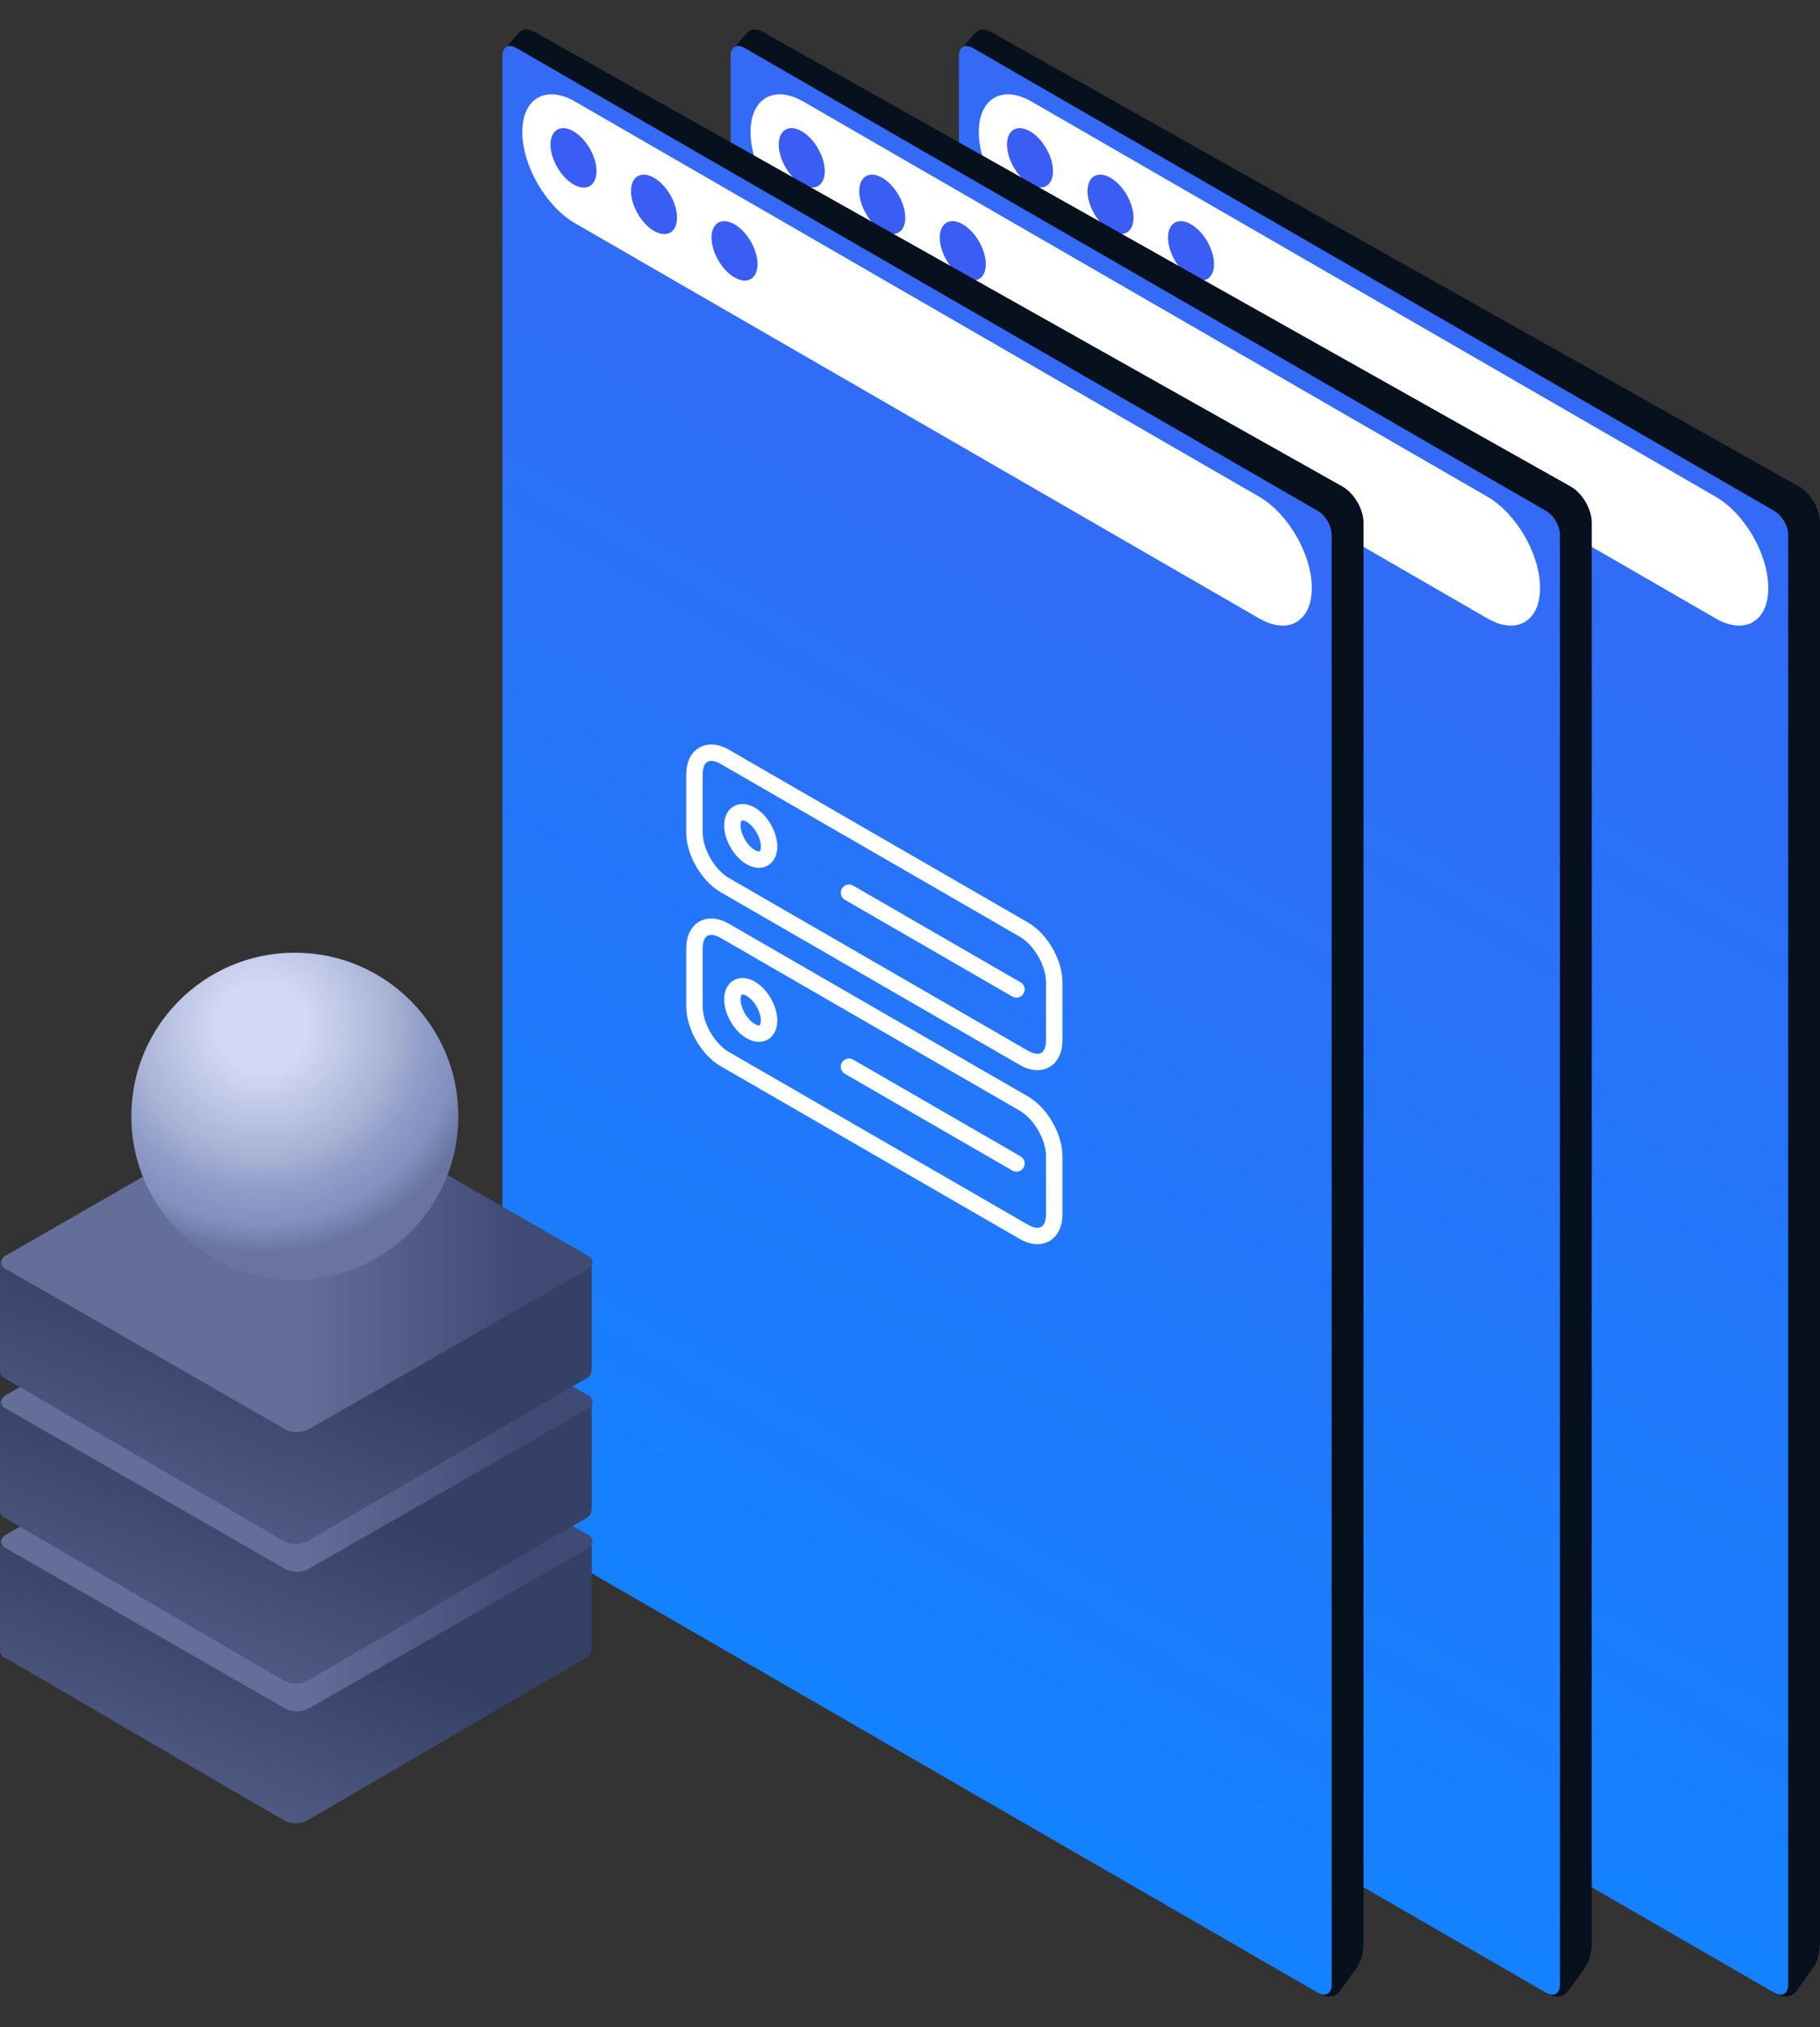 <svg width="247" height="275" viewBox="0 0 247 275" fill="none" xmlns="http://www.w3.org/2000/svg">
<rect x="0" y="0" width="247" height="275" fill="#333333" stroke="none"/>
<path d="M247 263.478V70.886C247 69.079 245.72 66.882 244.155 66.002L134.495 4.335C133.654 3.861 132.871 3.896 132.399 4.427L131.346 5.612C130.42 6.653 130.015 8.328 130.207 10.331L130.586 14.304L135.655 193.614C135.772 197.739 138.52 202.627 142.026 204.948L240.618 270.201C241.895 271.046 243.114 271.012 243.764 270.114L246.047 266.96C246.671 266.098 247 264.896 247 263.478Z" fill="#07101D"/>
<path d="M242.682 269.234V72.553C242.682 71.359 241.844 69.908 240.81 69.311L132.011 6.496C130.978 5.899 130.14 6.383 130.14 7.577V204.258C130.14 205.452 130.978 206.903 132.011 207.5L240.81 270.315C241.844 270.912 242.682 270.428 242.682 269.234Z" fill="url(#paint0_linear_1_9355)"/>
<path d="M139.986 30.279L232.835 83.886C236.783 86.165 239.983 84.317 239.983 79.759C239.983 75.2 236.783 69.656 232.835 67.377L139.986 13.77C136.038 11.491 132.837 13.339 132.837 17.898C132.837 22.456 136.038 28 139.986 30.279Z" fill="white"/>
<path d="M158.517 32.228C158.517 34.219 159.915 36.64 161.639 37.636C163.363 38.631 164.761 37.824 164.761 35.833C164.761 33.843 163.363 31.422 161.639 30.426C159.915 29.431 158.517 30.238 158.517 32.228Z" fill="#3A5DF3"/>
<path d="M147.591 25.92C147.591 27.911 148.989 30.332 150.713 31.327C152.437 32.323 153.835 31.516 153.835 29.525C153.835 27.534 152.437 25.113 150.713 24.118C148.989 23.122 147.591 23.929 147.591 25.92Z" fill="#3A5DF3"/>
<path d="M136.664 19.612C136.664 21.602 138.062 24.023 139.786 25.019C141.51 26.014 142.908 25.207 142.908 23.216C142.908 21.226 141.51 18.805 139.786 17.809C138.062 16.814 136.664 17.621 136.664 19.612Z" fill="#3A5DF3"/>
<path d="M177.175 121.096L199.9 134.216M177.175 144.698L199.9 157.819M160.317 102.663L200.909 126.099C203.183 127.411 205.026 130.604 205.026 133.229V141.12C205.026 143.746 203.183 144.81 200.909 143.497L160.317 120.062C158.043 118.749 156.2 115.556 156.2 112.931V105.04C156.2 102.414 158.043 101.35 160.317 102.663ZM166.328 114.833C166.328 116.421 165.213 117.065 163.837 116.271C162.461 115.477 161.346 113.545 161.346 111.957C161.346 110.369 162.461 109.725 163.837 110.519C165.213 111.313 166.328 113.245 166.328 114.833ZM160.317 126.266L200.909 149.701C203.183 151.014 205.026 154.206 205.026 156.832V164.723C205.026 167.348 203.183 168.413 200.909 167.1L160.317 143.664C158.043 142.351 156.2 139.159 156.2 136.534V128.642C156.2 126.017 158.043 124.953 160.317 126.266ZM166.328 138.435C166.328 140.024 165.213 140.668 163.837 139.873C162.461 139.079 161.346 137.148 161.346 135.56C161.346 133.971 162.461 133.327 163.837 134.122C165.213 134.916 166.328 136.847 166.328 138.435Z" stroke="white" stroke-width="2.228" stroke-linecap="round" stroke-linejoin="round"/>
<path d="M216.023 263.478V70.886C216.023 69.079 214.744 66.882 213.179 66.002L103.518 4.335C102.677 3.861 101.894 3.896 101.422 4.427L100.369 5.612C99.443 6.653 99.039 8.328 99.23 10.331L99.609 14.304L104.679 193.614C104.795 197.739 107.543 202.627 111.049 204.948L209.642 270.201C210.919 271.046 212.138 271.012 212.788 270.114L215.071 266.96C215.694 266.098 216.023 264.896 216.023 263.478Z" fill="#07101D"/>
<path d="M211.705 269.234V72.553C211.705 71.359 210.867 69.908 209.834 69.311L101.035 6.496C100.001 5.899 99.163 6.383 99.163 7.577V204.258C99.163 205.452 100.001 206.903 101.035 207.5L209.834 270.315C210.867 270.912 211.705 270.428 211.705 269.234Z" fill="url(#paint1_linear_1_9355)"/>
<path d="M109.009 30.279L201.858 83.886C205.806 86.165 209.007 84.317 209.007 79.759C209.007 75.2 205.806 69.656 201.858 67.377L109.009 13.77C105.061 11.491 101.861 13.339 101.861 17.898C101.861 22.456 105.061 28 109.009 30.279Z" fill="white"/>
<path d="M127.541 32.228C127.541 34.219 128.939 36.64 130.663 37.636C132.387 38.631 133.785 37.824 133.785 35.833C133.785 33.843 132.387 31.422 130.663 30.426C128.939 29.431 127.541 30.238 127.541 32.228Z" fill="#3A5DF3"/>
<path d="M116.614 25.92C116.614 27.911 118.012 30.332 119.736 31.327C121.46 32.323 122.858 31.516 122.858 29.525C122.858 27.534 121.46 25.113 119.736 24.118C118.012 23.122 116.614 23.929 116.614 25.92Z" fill="#3A5DF3"/>
<path d="M105.688 19.612C105.688 21.602 107.085 24.023 108.81 25.019C110.534 26.014 111.931 25.207 111.931 23.216C111.931 21.226 110.534 18.805 108.81 17.809C107.085 16.814 105.688 17.621 105.688 19.612Z" fill="#3A5DF3"/>
<path d="M146.199 121.096L168.924 134.216M146.199 144.698L168.924 157.819M129.341 102.663L169.932 126.099C172.206 127.411 174.049 130.604 174.049 133.229V141.12C174.049 143.746 172.206 144.81 169.932 143.497L129.341 120.062C127.067 118.749 125.224 115.556 125.224 112.931V105.04C125.224 102.414 127.067 101.35 129.341 102.663ZM135.351 114.833C135.351 116.421 134.236 117.065 132.86 116.271C131.485 115.477 130.37 113.545 130.37 111.957C130.37 110.369 131.485 109.725 132.86 110.519C134.236 111.313 135.351 113.245 135.351 114.833ZM129.341 126.266L169.932 149.701C172.206 151.014 174.049 154.206 174.049 156.832V164.723C174.049 167.348 172.206 168.413 169.932 167.1L129.341 143.664C127.067 142.351 125.224 139.159 125.224 136.534V128.642C125.224 126.017 127.067 124.953 129.341 126.266ZM135.351 138.435C135.351 140.024 134.236 140.668 132.86 139.873C131.485 139.079 130.37 137.148 130.37 135.56C130.37 133.971 131.485 133.327 132.86 134.122C134.236 134.916 135.351 136.847 135.351 138.435Z" stroke="white" stroke-width="2.228" stroke-linecap="round" stroke-linejoin="round"/>
<path d="M185.046 263.478V70.886C185.046 69.079 183.767 66.882 182.202 66.002L72.542 4.335C71.701 3.861 70.918 3.896 70.445 4.427L69.393 5.612C68.467 6.653 68.062 8.328 68.254 10.331L68.633 14.304L73.702 193.614C73.819 197.739 76.567 202.627 80.073 204.948L178.665 270.201C179.942 271.046 181.161 271.012 181.811 270.114L184.094 266.96C184.718 266.098 185.046 264.896 185.046 263.478Z" fill="#07101D"/>
<path d="M180.729 269.234V72.553C180.729 71.359 179.891 69.908 178.857 69.311L70.058 6.496C69.025 5.899 68.186 6.383 68.186 7.577V204.258C68.186 205.452 69.025 206.903 70.058 207.5L178.857 270.315C179.891 270.912 180.729 270.428 180.729 269.234Z" fill="url(#paint2_linear_1_9355)"/>
<path d="M78.033 30.279L170.882 83.886C174.83 86.165 178.03 84.317 178.03 79.759C178.03 75.2 174.83 69.656 170.882 67.377L78.033 13.77C74.085 11.491 70.884 13.339 70.884 17.898C70.884 22.456 74.085 28 78.033 30.279Z" fill="white"/>
<path d="M96.564 32.228C96.564 34.219 97.962 36.64 99.686 37.636C101.41 38.631 102.808 37.824 102.808 35.833C102.808 33.843 101.41 31.422 99.686 30.426C97.962 29.431 96.564 30.238 96.564 32.228Z" fill="#3A5DF3"/>
<path d="M85.638 25.92C85.638 27.911 87.035 30.332 88.76 31.327C90.484 32.323 91.882 31.516 91.882 29.525C91.882 27.534 90.484 25.113 88.76 24.118C87.035 23.122 85.638 23.929 85.638 25.92Z" fill="#3A5DF3"/>
<path d="M74.711 19.612C74.711 21.602 76.109 24.023 77.833 25.019C79.557 26.014 80.955 25.207 80.955 23.216C80.955 21.226 79.557 18.805 77.833 17.809C76.109 16.814 74.711 17.621 74.711 19.612Z" fill="#3A5DF3"/>
<path d="M115.222 121.096L137.947 134.216M115.222 144.698L137.947 157.819M98.364 102.663L138.956 126.099C141.23 127.411 143.073 130.604 143.073 133.229V141.12C143.073 143.746 141.23 144.81 138.956 143.497L98.364 120.062C96.09 118.749 94.247 115.556 94.247 112.931V105.04C94.247 102.414 96.09 101.35 98.364 102.663ZM104.375 114.833C104.375 116.421 103.259 117.065 101.884 116.271C100.508 115.477 99.393 113.545 99.393 111.957C99.393 110.369 100.508 109.725 101.884 110.519C103.259 111.313 104.375 113.245 104.375 114.833ZM98.364 126.266L138.956 149.701C141.23 151.014 143.073 154.206 143.073 156.832V164.723C143.073 167.348 141.23 168.413 138.956 167.1L98.364 143.664C96.09 142.351 94.247 139.159 94.247 136.534V128.642C94.247 126.017 96.09 124.953 98.364 126.266ZM104.375 138.435C104.375 140.024 103.259 140.668 101.884 139.873C100.508 139.079 99.393 137.148 99.393 135.56C99.393 133.971 100.508 133.327 101.884 134.122C103.259 134.916 104.375 136.847 104.375 138.435Z" stroke="white" stroke-width="2.228" stroke-linecap="round" stroke-linejoin="round"/>
<path fill-rule="evenodd" clip-rule="evenodd" d="M80.262 223.918C80.221 224.318 79.981 224.679 79.619 224.839C79.218 225.039 42.118 246.734 41.717 246.934C40.713 247.455 39.549 247.455 38.545 246.934C38.143 246.734 1.044 225.039 0.642 224.839C0.281 224.679 0 224.318 0 223.918C0 223.838 0.04 223.758 0.04 223.718H0V208.907L80.302 208.987V223.718H80.262C80.221 223.798 80.221 223.838 80.262 223.918Z" fill="url(#paint3_linear_1_9355)"/>
<path fill-rule="evenodd" clip-rule="evenodd" d="M40.271 186.051C39.709 186.051 39.187 186.171 38.705 186.411C38.303 186.651 1.204 207.946 0.802 208.187C0.441 208.347 0.2 208.707 0.16 209.107C0.2 209.508 0.441 209.868 0.802 210.028C1.204 210.228 38.303 231.523 38.705 231.764C39.709 232.284 40.873 232.284 41.877 231.764C42.278 231.563 79.378 210.268 79.779 210.028C80.141 209.868 80.382 209.508 80.422 209.107C80.382 208.707 80.141 208.347 79.779 208.187C79.378 207.987 42.278 186.691 41.877 186.451C41.355 186.171 40.833 186.051 40.271 186.051Z" fill="url(#paint4_linear_1_9355)"/>
<path fill-rule="evenodd" clip-rule="evenodd" d="M80.262 204.977C80.221 205.377 79.981 205.737 79.619 205.897C79.218 206.097 42.118 227.793 41.717 227.993C40.713 228.513 39.549 228.513 38.545 227.993C38.143 227.793 1.044 206.097 0.642 205.897C0.281 205.737 0 205.377 0 204.977C0 204.897 0.04 204.816 0.04 204.776H0V189.966L80.302 190.046V204.776H80.262C80.221 204.856 80.221 204.897 80.262 204.977Z" fill="url(#paint5_linear_1_9355)"/>
<path fill-rule="evenodd" clip-rule="evenodd" d="M40.271 167.109C39.709 167.109 39.187 167.229 38.705 167.47C38.303 167.71 1.204 189.005 0.802 189.245C0.441 189.405 0.2 189.766 0.16 190.166C0.2 190.566 0.441 190.926 0.802 191.087C1.204 191.287 38.303 212.582 38.705 212.822C39.709 213.343 40.873 213.343 41.877 212.822C42.278 212.622 79.378 191.327 79.779 191.087C80.141 190.926 80.382 190.566 80.422 190.166C80.382 189.766 80.141 189.405 79.779 189.245C79.378 189.045 42.278 167.75 41.877 167.51C41.355 167.229 40.833 167.109 40.271 167.109Z" fill="url(#paint6_linear_1_9355)"/>
<path fill-rule="evenodd" clip-rule="evenodd" d="M80.262 186.039C80.221 186.439 79.981 186.8 79.619 186.96C79.218 187.16 42.118 208.855 41.717 209.056C40.713 209.576 39.549 209.576 38.545 209.056C38.143 208.855 1.044 187.16 0.642 186.96C0.281 186.8 0 186.439 0 186.039C0 185.959 0.04 185.879 0.04 185.839H0V171.028L80.302 171.108V185.839H80.262C80.221 185.919 80.221 185.959 80.262 186.039Z" fill="url(#paint7_linear_1_9355)"/>
<path fill-rule="evenodd" clip-rule="evenodd" d="M40.271 148.172C39.709 148.172 39.187 148.292 38.705 148.532C38.303 148.772 1.204 170.068 0.802 170.308C0.441 170.468 0.2 170.828 0.16 171.228C0.2 171.629 0.441 171.989 0.802 172.149C1.204 172.349 38.303 193.644 38.705 193.885C39.709 194.405 40.873 194.405 41.877 193.885C42.278 193.684 79.378 172.389 79.779 172.149C80.141 171.989 80.382 171.629 80.422 171.228C80.382 170.828 80.141 170.468 79.779 170.308C79.378 170.108 42.278 148.812 41.877 148.572C41.355 148.292 40.833 148.172 40.271 148.172Z" fill="url(#paint8_linear_1_9355)"/>
<g clip-path="url(#clip0_1_9355)">
<path d="M40.016 173.614C52.272 173.614 62.208 163.679 62.208 151.422C62.208 139.166 52.272 129.23 40.016 129.23C27.76 129.23 17.824 139.166 17.824 151.422C17.824 163.679 27.76 173.614 40.016 173.614Z" fill="url(#paint9_radial_1_9355)"/>
</g>
<defs>
<linearGradient id="paint0_linear_1_9355" x1="186.411" y1="37.904" x2="99.374" y2="188.657" gradientUnits="userSpaceOnUse">
<stop stop-color="#346AF6"/>
<stop offset="1" stop-color="#1482FF"/>
</linearGradient>
<linearGradient id="paint1_linear_1_9355" x1="155.434" y1="37.904" x2="68.397" y2="188.657" gradientUnits="userSpaceOnUse">
<stop stop-color="#346AF6"/>
<stop offset="1" stop-color="#1482FF"/>
</linearGradient>
<linearGradient id="paint2_linear_1_9355" x1="124.458" y1="37.904" x2="37.42" y2="188.657" gradientUnits="userSpaceOnUse">
<stop stop-color="#346AF6"/>
<stop offset="1" stop-color="#1482FF"/>
</linearGradient>
<linearGradient id="paint3_linear_1_9355" x1="17.511" y1="211.499" x2="-8.266" y2="277.741" gradientUnits="userSpaceOnUse">
<stop stop-color="#354065"/>
<stop offset="0.653" stop-color="#636F99"/>
</linearGradient>
<linearGradient id="paint4_linear_1_9355" x1="0.16" y1="209.102" x2="80.422" y2="209.102" gradientUnits="userSpaceOnUse">
<stop offset="0.51" stop-color="#636F99"/>
<stop offset="0.875" stop-color="#3F4B75"/>
</linearGradient>
<linearGradient id="paint5_linear_1_9355" x1="17.511" y1="192.558" x2="-8.266" y2="258.799" gradientUnits="userSpaceOnUse">
<stop stop-color="#354065"/>
<stop offset="0.653" stop-color="#636F99"/>
</linearGradient>
<linearGradient id="paint6_linear_1_9355" x1="0.16" y1="190.161" x2="80.422" y2="190.161" gradientUnits="userSpaceOnUse">
<stop offset="0.51" stop-color="#636F99"/>
<stop offset="0.875" stop-color="#3F4B75"/>
</linearGradient>
<linearGradient id="paint7_linear_1_9355" x1="17.511" y1="173.621" x2="-8.266" y2="239.862" gradientUnits="userSpaceOnUse">
<stop stop-color="#354065"/>
<stop offset="0.653" stop-color="#636F99"/>
</linearGradient>
<linearGradient id="paint8_linear_1_9355" x1="0.16" y1="171.223" x2="80.422" y2="171.223" gradientUnits="userSpaceOnUse">
<stop offset="0.51" stop-color="#636F99"/>
<stop offset="0.875" stop-color="#3F4B75"/>
</linearGradient>
<radialGradient id="paint9_radial_1_9355" cx="0" cy="0" r="1" gradientUnits="userSpaceOnUse" gradientTransform="translate(35.597 139.333) scale(30.686)">
<stop offset="0.19" stop-color="#D3DAF5"/>
<stop offset="0.59" stop-color="#A6B0D3"/>
<stop offset="0.72" stop-color="#909DC8"/>
<stop offset="0.87" stop-color="#8390C0"/>
<stop offset="1" stop-color="#69759F"/>
</radialGradient>
<clipPath id="clip0_1_9355">
<rect width="44.384" height="44.384" fill="white" transform="translate(17.824 129.23)"/>
</clipPath>
</defs>
</svg>
